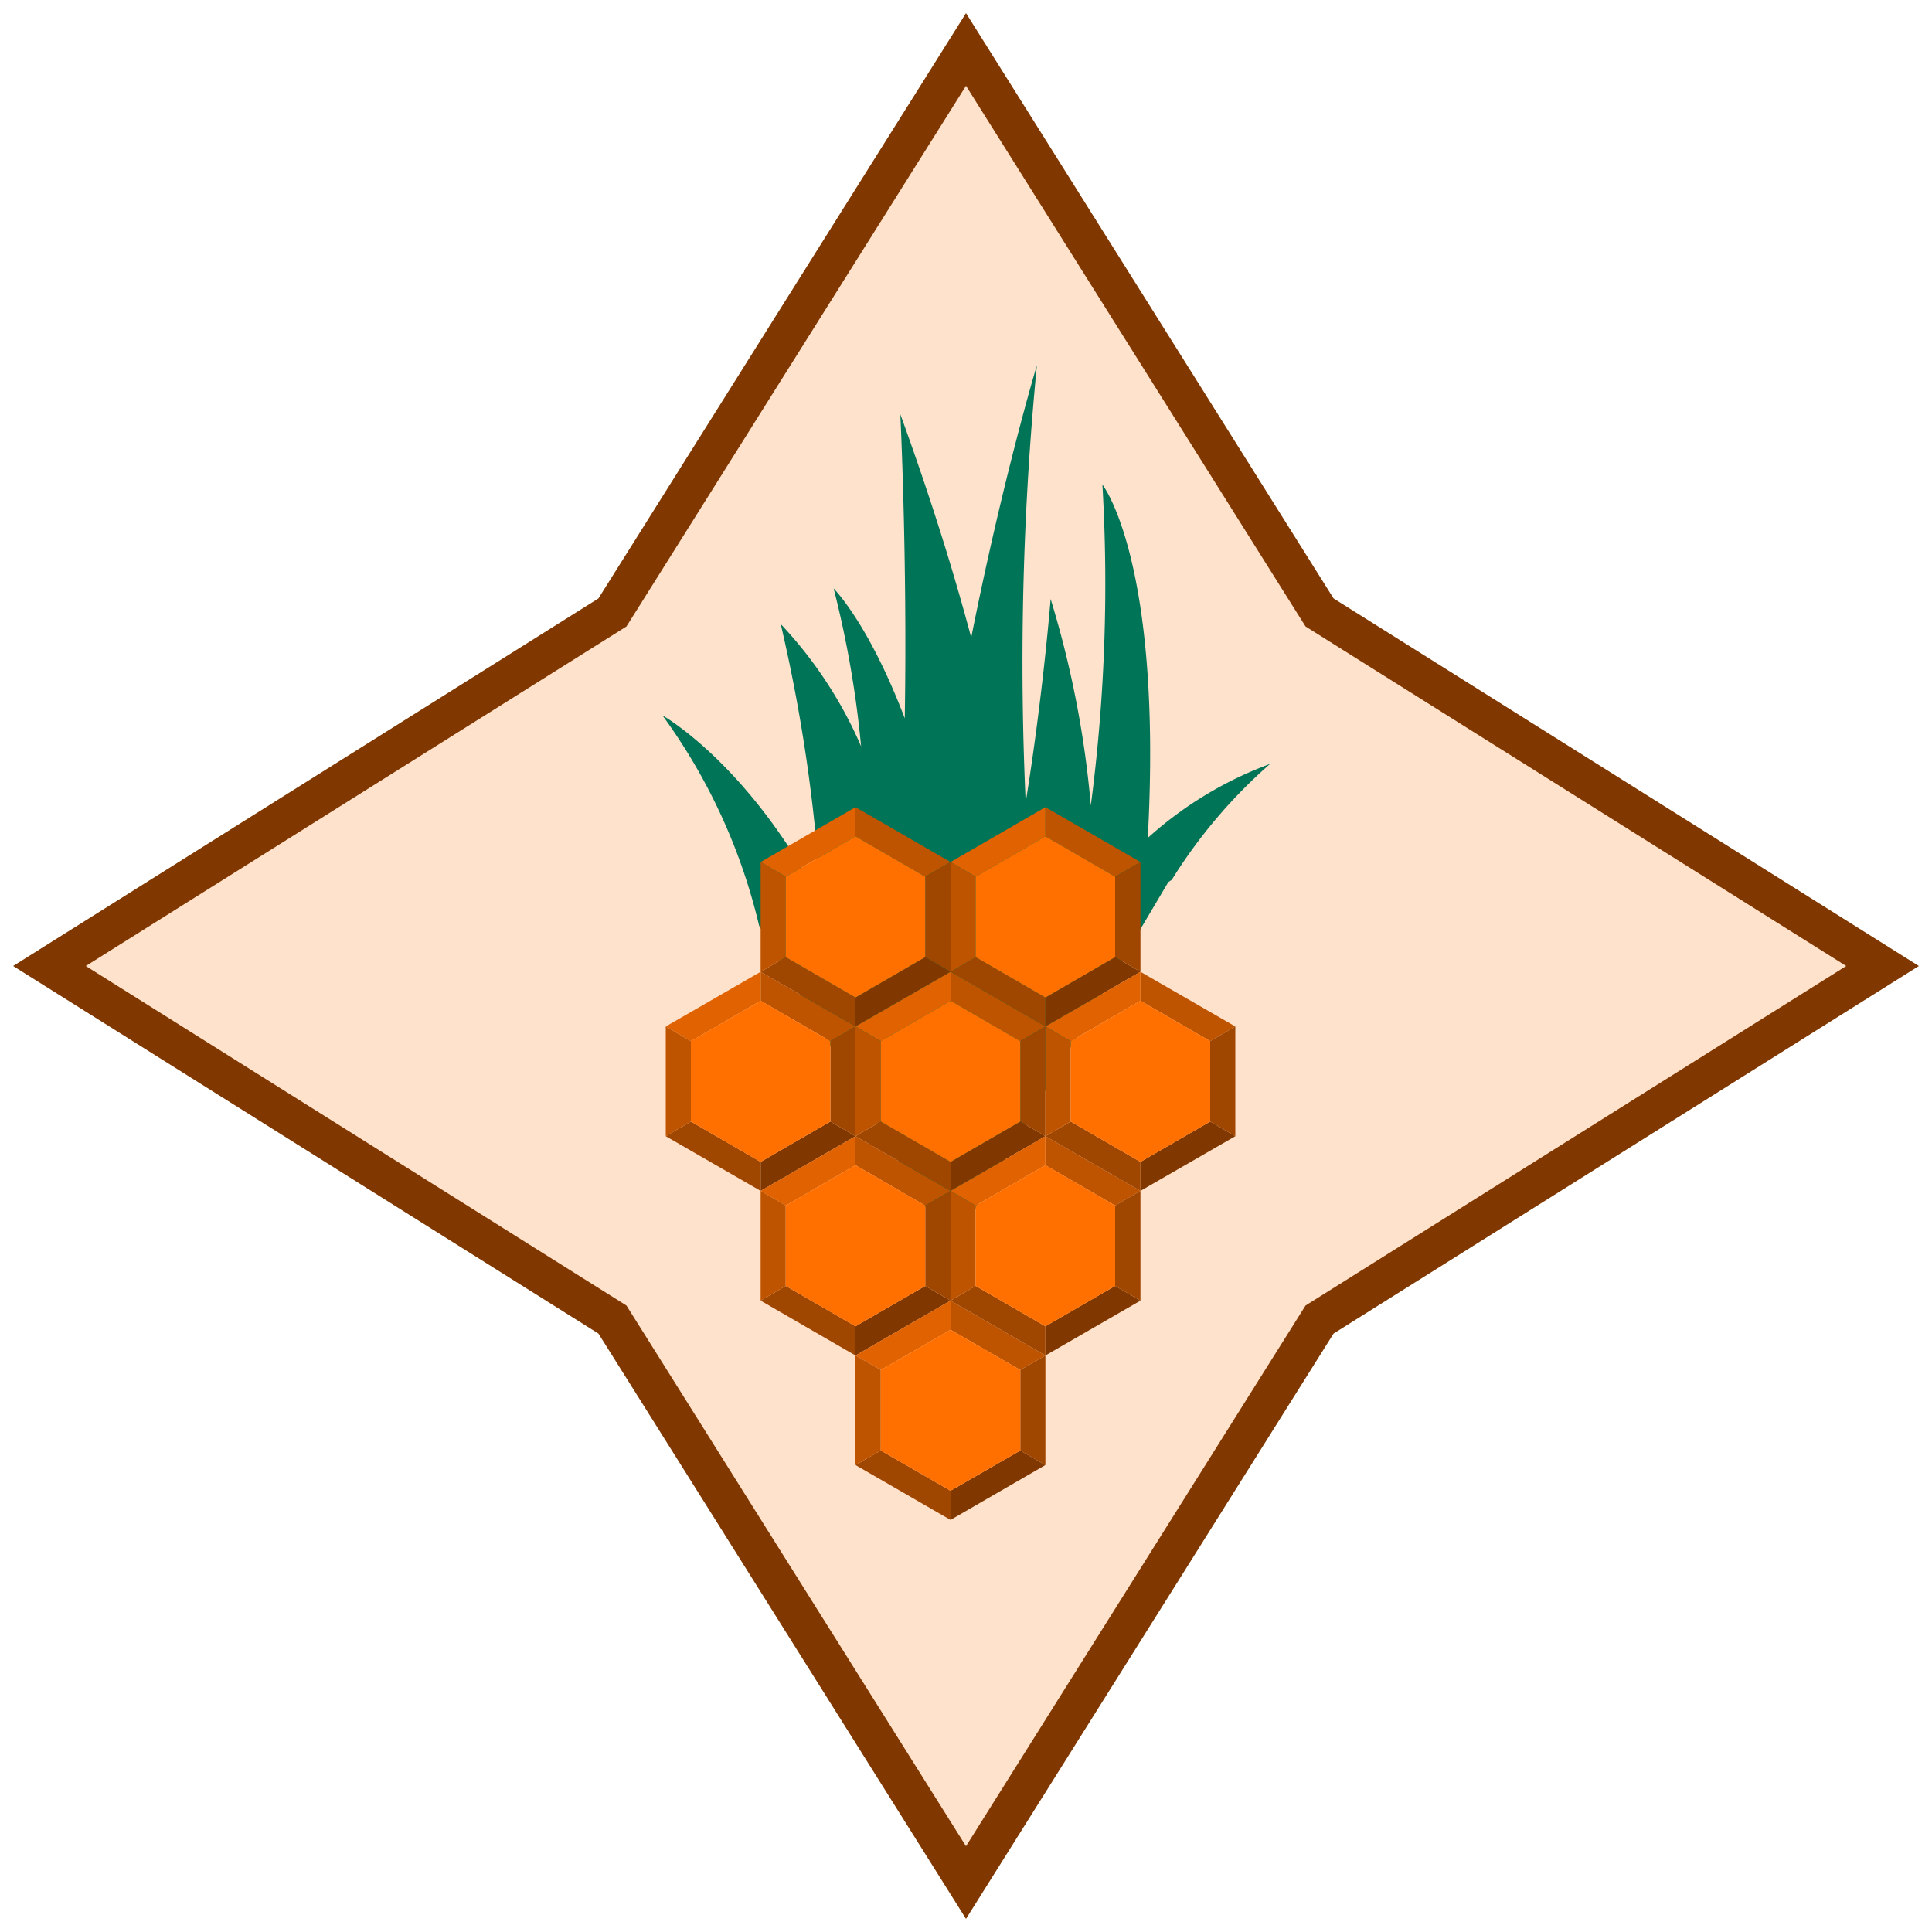 <?xml version="1.0" encoding="utf-8"?>
<svg id="Layer_1" data-name="Layer 1" xmlns="http://www.w3.org/2000/svg" width="100" height="100" viewBox="0 0 100 100">
    <defs>
        <style>
            .cls-1 {
                fill: #ffe2cc;
                stroke: #803800;
                stroke-miterlimit: 10;
                stroke-width: 2px;
            }
            .cls-2 {
                fill: #007457;
            }
            .cls-3 {
                fill: #bf5400;
            }
            .cls-4 {
                fill: #803800;
            }
            .cls-5 {
                fill: #e06200;
            }
            .cls-6 {
                fill: #9f4600;
            }
            .cls-7 {
                fill: #ff7000;
            }
        </style>
    </defs>
    <title>golden-razz-berry</title>
    <polygon class="cls-1" points="68.3 68.3 97.44 50 68.3 31.7 50 2.56 31.7 31.7 2.56 50 31.7 68.3 50 97.44 68.3 68.3" />
    <path class="cls-2" d="M59.41,43.37c.77-14.33-2.35-18.29-2.35-18.29a88,88,0,0,1-.6,16.61A51.7,51.7,0,0,0,54.38,31S54,35.87,53.09,41.53a158.46,158.46,0,0,1,.58-22.63S51.94,24.62,50.27,33c-.92-3.45-2.12-7.3-3.67-11.56,0,0,.37,7.49.23,15.74-1.88-4.94-3.68-6.72-3.68-6.72a52.76,52.76,0,0,1,1.42,8.17,21.86,21.86,0,0,0-4.16-6.33,84,84,0,0,1,2.08,14.38c-3.73-7.15-8.2-9.65-8.2-9.65a30.23,30.23,0,0,1,5,10.88l9.94,16.8L59,48.14l1.47-2.48.18-.12a26.71,26.71,0,0,1,5.09-6A19.55,19.55,0,0,0,59.41,43.37Z"
    />
    <polygon class="cls-3" points="39.37 51.8 39.37 50.3 44.28 53.13 42.98 53.89 39.37 51.8" />
    <polygon class="cls-4" points="39.37 60.14 39.37 61.64 44.28 58.81 42.98 58.05 39.37 60.14" />
    <polygon class="cls-5" points="39.37 51.8 39.37 50.3 34.46 53.13 35.76 53.89 39.37 51.8" />
    <polygon class="cls-6" points="39.37 60.14 39.37 61.64 34.46 58.81 35.76 58.05 39.37 60.14" />
    <polygon class="cls-6" points="42.98 58.05 42.98 53.89 44.28 53.13 44.28 58.81 42.98 58.05" />
    <polygon class="cls-3" points="35.76 58.05 35.76 53.89 34.46 53.13 34.46 58.81 35.76 58.05" />
    <polygon class="cls-7" points="42.98 58.05 42.98 53.89 39.37 51.8 35.76 53.89 35.76 58.05 39.37 60.14 42.98 58.05" />
    <polygon class="cls-3" points="44.28 60.31 44.28 58.81 49.2 61.64 47.89 62.4 44.28 60.31" />
    <polygon class="cls-4" points="44.28 68.65 44.28 70.16 49.2 67.32 47.89 66.56 44.28 68.65" />
    <polygon class="cls-5" points="44.28 60.31 44.28 58.81 39.37 61.64 40.67 62.4 44.28 60.31" />
    <polygon class="cls-6" points="44.28 68.65 44.28 70.16 39.37 67.32 40.67 66.56 44.28 68.65" />
    <polygon class="cls-6" points="47.89 66.56 47.89 62.4 49.2 61.64 49.2 67.32 47.89 66.56" />
    <polygon class="cls-3" points="40.67 66.56 40.67 62.4 39.37 61.64 39.37 67.32 40.67 66.56" />
    <polygon class="cls-7" points="47.89 66.56 47.89 62.4 44.28 60.31 40.67 62.4 40.67 66.56 44.28 68.65 47.89 66.56" />
    <polygon class="cls-3" points="49.2 68.83 49.2 67.32 54.11 70.16 52.81 70.91 49.2 68.83" />
    <polygon class="cls-4" points="49.2 77.16 49.2 78.67 54.11 75.83 52.81 75.08 49.2 77.16" />
    <polygon class="cls-5" points="49.2 68.83 49.2 67.32 44.28 70.16 45.59 70.91 49.2 68.83" />
    <polygon class="cls-6" points="49.2 77.16 49.2 78.67 44.28 75.83 45.59 75.08 49.2 77.16" />
    <polygon class="cls-6" points="52.81 75.08 52.81 70.91 54.11 70.16 54.11 75.83 52.81 75.08" />
    <polygon class="cls-3" points="45.59 75.08 45.59 70.91 44.28 70.16 44.28 75.83 45.59 75.08" />
    <polygon class="cls-7" points="52.81 75.08 52.81 70.91 49.2 68.83 45.59 70.91 45.59 75.08 49.2 77.16 52.81 75.08" />
    <polygon class="cls-3" points="44.28 43.29 44.28 41.78 49.2 44.62 47.89 45.38 44.28 43.29" />
    <polygon class="cls-4" points="44.28 51.63 44.28 53.13 49.2 50.3 47.89 49.54 44.28 51.63" />
    <polygon class="cls-5" points="44.28 43.29 44.28 41.78 39.37 44.62 40.67 45.38 44.28 43.29" />
    <polygon class="cls-6" points="44.28 51.63 44.28 53.13 39.37 50.3 40.67 49.54 44.28 51.63" />
    <polygon class="cls-6" points="47.89 49.54 47.89 45.38 49.2 44.62 49.2 50.3 47.89 49.54" />
    <polygon class="cls-3" points="40.67 49.54 40.67 45.38 39.37 44.62 39.37 50.3 40.67 49.54" />
    <polygon class="cls-7" points="47.89 49.54 47.89 45.38 44.28 43.29 40.67 45.38 40.67 49.54 44.28 51.63 47.89 49.54" />
    <polygon class="cls-3" points="54.11 43.29 54.11 41.78 59.03 44.62 57.72 45.38 54.11 43.29" />
    <polygon class="cls-4" points="54.11 51.63 54.11 53.13 59.03 50.3 57.72 49.54 54.11 51.63" />
    <polygon class="cls-5" points="54.11 43.29 54.11 41.78 49.2 44.62 50.5 45.38 54.11 43.29" />
    <polygon class="cls-6" points="54.11 51.63 54.11 53.13 49.2 50.3 50.5 49.54 54.11 51.63" />
    <polygon class="cls-6" points="57.72 49.54 57.72 45.38 59.03 44.62 59.03 50.3 57.72 49.54" />
    <polygon class="cls-3" points="50.5 49.54 50.5 45.38 49.2 44.62 49.2 50.3 50.5 49.54" />
    <polygon class="cls-7" points="57.72 49.54 57.72 45.38 54.11 43.29 50.5 45.38 50.5 49.54 54.11 51.63 57.72 49.54" />
    <polygon class="cls-3" points="49.2 51.8 49.2 50.3 54.11 53.13 52.81 53.89 49.2 51.8" />
    <polygon class="cls-4" points="49.2 60.14 49.2 61.64 54.11 58.81 52.81 58.05 49.2 60.14" />
    <polygon class="cls-5" points="49.2 51.8 49.2 50.3 44.28 53.13 45.59 53.89 49.2 51.8" />
    <polygon class="cls-6" points="49.2 60.14 49.2 61.64 44.28 58.81 45.59 58.05 49.2 60.14" />
    <polygon class="cls-6" points="52.81 58.05 52.81 53.89 54.11 53.13 54.11 58.81 52.81 58.05" />
    <polygon class="cls-3" points="45.59 58.05 45.59 53.89 44.28 53.13 44.28 58.81 45.59 58.05" />
    <polygon class="cls-7" points="52.81 58.05 52.81 53.89 49.2 51.8 45.59 53.89 45.59 58.05 49.2 60.14 52.81 58.05" />
    <polygon class="cls-3" points="54.11 60.31 54.11 58.81 59.03 61.64 57.72 62.4 54.11 60.31" />
    <polygon class="cls-4" points="54.11 68.65 54.11 70.16 59.03 67.32 57.72 66.56 54.11 68.65" />
    <polygon class="cls-5" points="54.11 60.31 54.11 58.81 49.2 61.64 50.5 62.4 54.11 60.31" />
    <polygon class="cls-6" points="54.11 68.65 54.11 70.16 49.2 67.32 50.5 66.56 54.11 68.65" />
    <polygon class="cls-6" points="57.72 66.56 57.72 62.4 59.03 61.64 59.03 67.32 57.72 66.56" />
    <polygon class="cls-3" points="50.5 66.56 50.5 62.4 49.2 61.64 49.2 67.32 50.5 66.56" />
    <polygon class="cls-7" points="57.72 66.56 57.72 62.4 54.11 60.31 50.5 62.4 50.5 66.56 54.11 68.65 57.72 66.56" />
    <polygon class="cls-3" points="59.03 51.8 59.03 50.3 63.94 53.13 62.64 53.89 59.03 51.8" />
    <polygon class="cls-4" points="59.03 60.14 59.03 61.64 63.94 58.81 62.64 58.05 59.03 60.14" />
    <polygon class="cls-5" points="59.03 51.8 59.03 50.3 54.11 53.13 55.42 53.89 59.03 51.8" />
    <polygon class="cls-6" points="59.03 60.14 59.03 61.64 54.11 58.81 55.42 58.05 59.03 60.14" />
    <polygon class="cls-6" points="62.64 58.05 62.64 53.89 63.94 53.13 63.94 58.81 62.64 58.05" />
    <polygon class="cls-3" points="55.42 58.05 55.42 53.89 54.11 53.13 54.11 58.81 55.42 58.05" />
    <polygon class="cls-7" points="62.64 58.05 62.64 53.89 59.03 51.8 55.42 53.89 55.42 58.05 59.03 60.14 62.64 58.05" />
</svg>
